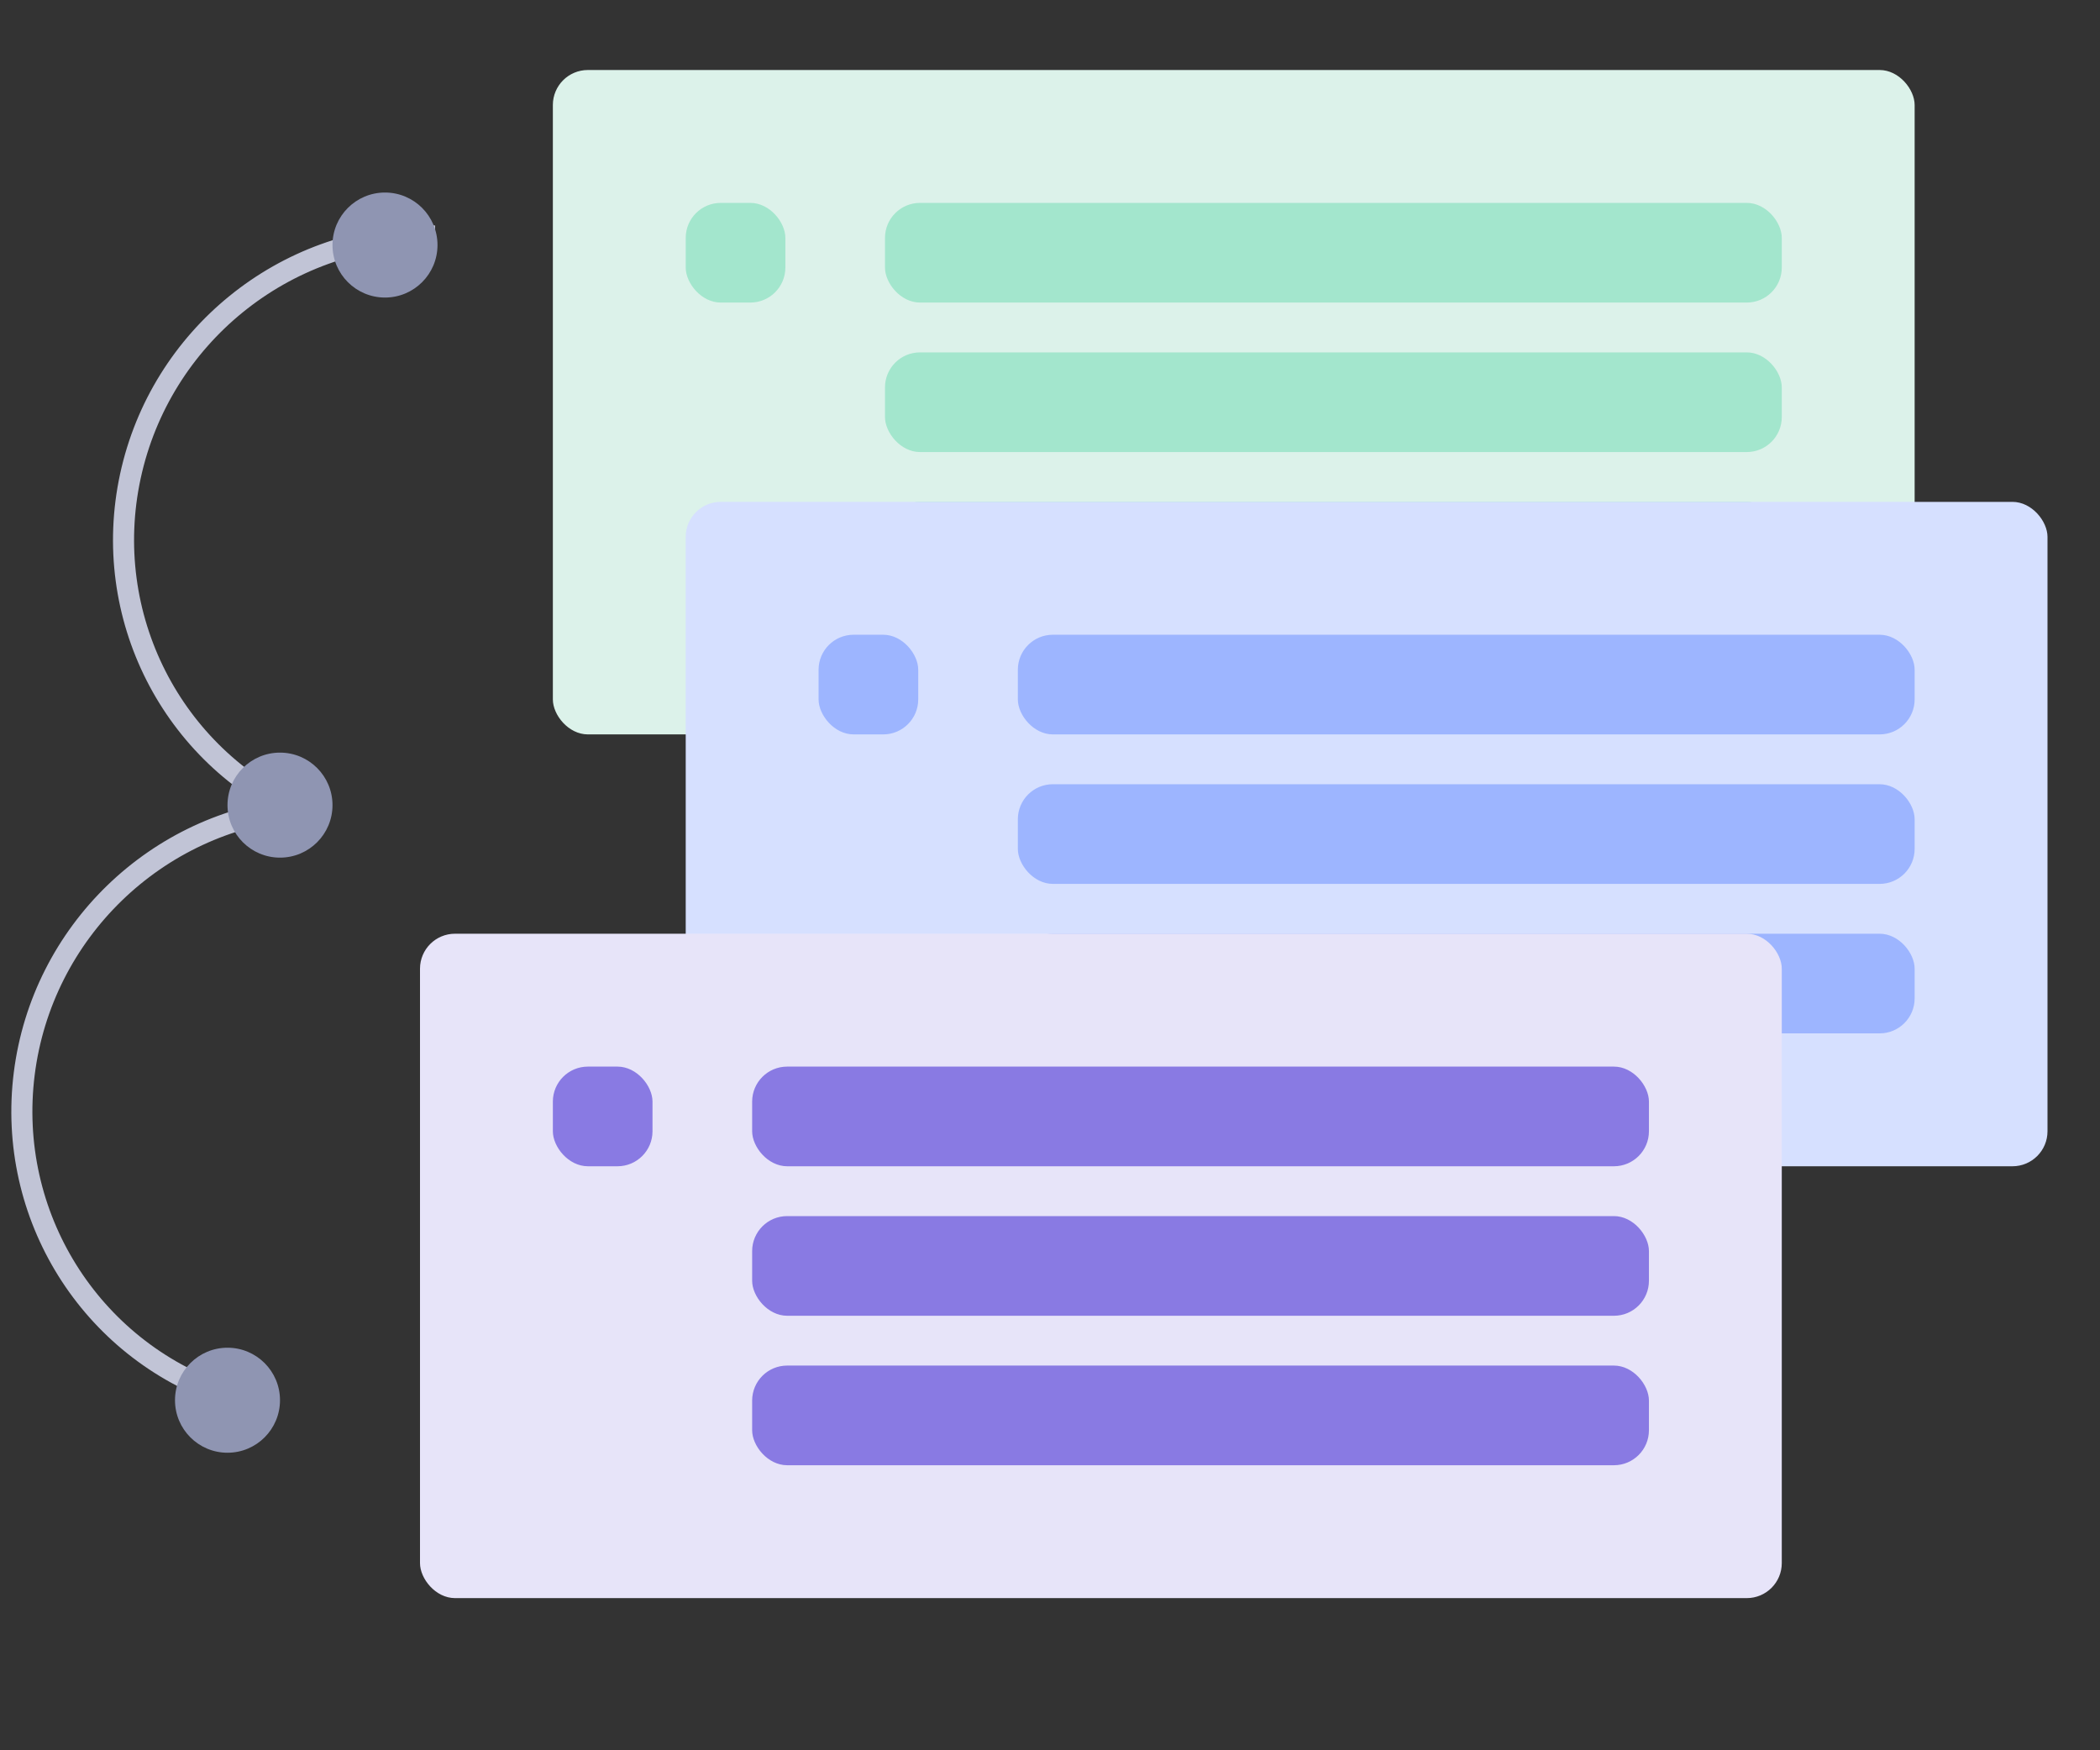 <svg class="ub-w_120px ub-h_100px ub-fill_none ub-box-szg_border-box" viewBox="0 0 120 100" xmlns="http://www.w3.org/2000/svg"><rect x="0" y="0" width="120" height="100" fill="#333333" stroke="none"/><rect x="31.592" y="4" width="77.816" height="37.959" rx="2" fill="#DCF2EA"></rect><rect x="50.571" y="11.592" width="51.245" height="5.694" rx="2" fill="#A3E6CD"></rect><rect x="50.571" y="20.133" width="51.245" height="5.694" rx="2" fill="#A3E6CD"></rect><rect x="50.571" y="28.674" width="51.245" height="5.694" rx="2" fill="#A3E6CD"></rect><rect x="39.184" y="11.592" width="5.694" height="5.694" rx="2" fill="#A3E6CD"></rect><rect x="39.184" y="28.674" width="77.816" height="37.959" rx="2" fill="#D6E0FF"></rect><rect x="58.163" y="36.265" width="51.245" height="5.694" rx="2" fill="#9DB5FF"></rect><rect x="58.163" y="44.806" width="51.245" height="5.694" rx="2" fill="#9DB5FF"></rect><rect x="58.163" y="53.347" width="51.245" height="5.694" rx="2" fill="#9DB5FF"></rect><rect x="46.776" y="36.265" width="5.694" height="5.694" rx="2" fill="#9DB5FF"></rect><rect x="24" y="53.347" width="77.816" height="37.959" rx="2" fill="#E7E4F9"></rect><rect x="42.98" y="60.939" width="51.245" height="5.694" rx="2" fill="#897AE3"></rect><rect x="42.98" y="69.48" width="51.245" height="5.694" rx="2" fill="#897AE3"></rect><rect x="42.98" y="78.02" width="51.245" height="5.694" rx="2" fill="#897AE3"></rect><rect x="31.592" y="60.939" width="5.694" height="5.694" rx="2" fill="#897AE3"></rect><path fill-rule="evenodd" clip-rule="evenodd" d="M17.184 46.566C9.718 43.273 5.619 35.191 7.352 27.181C9.085 19.172 16.178 13.418 24.363 13.382L24.363 13.585C16.273 13.621 9.264 19.307 7.551 27.223C5.838 35.138 9.89 43.126 17.267 46.38L17.184 46.566Z" stroke="#C1C4D6"></path><path fill-rule="evenodd" clip-rule="evenodd" d="M12.782 79.779C5.056 77.155 0.262 69.465 1.284 61.334C2.306 53.203 8.866 46.848 17.017 46.092L17.034 46.295C8.979 47.042 2.496 53.322 1.486 61.357C0.476 69.393 5.214 76.993 12.849 79.586L12.782 79.779Z" stroke="#C1C4D6"></path><path d="M22 17C23.657 17 25 15.657 25 14C25 12.343 23.657 11 22 11C20.343 11 19 12.343 19 14C19 15.657 20.343 17 22 17Z" fill="#8F95B2"></path><path d="M16 49C17.657 49 19 47.657 19 46C19 44.343 17.657 43 16 43C14.343 43 13 44.343 13 46C13 47.657 14.343 49 16 49Z" fill="#8F95B2"></path><path d="M13 83C14.657 83 16 81.657 16 80C16 78.343 14.657 77 13 77C11.343 77 10 78.343 10 80C10 81.657 11.343 83 13 83Z" fill="#8F95B2"></path></svg>